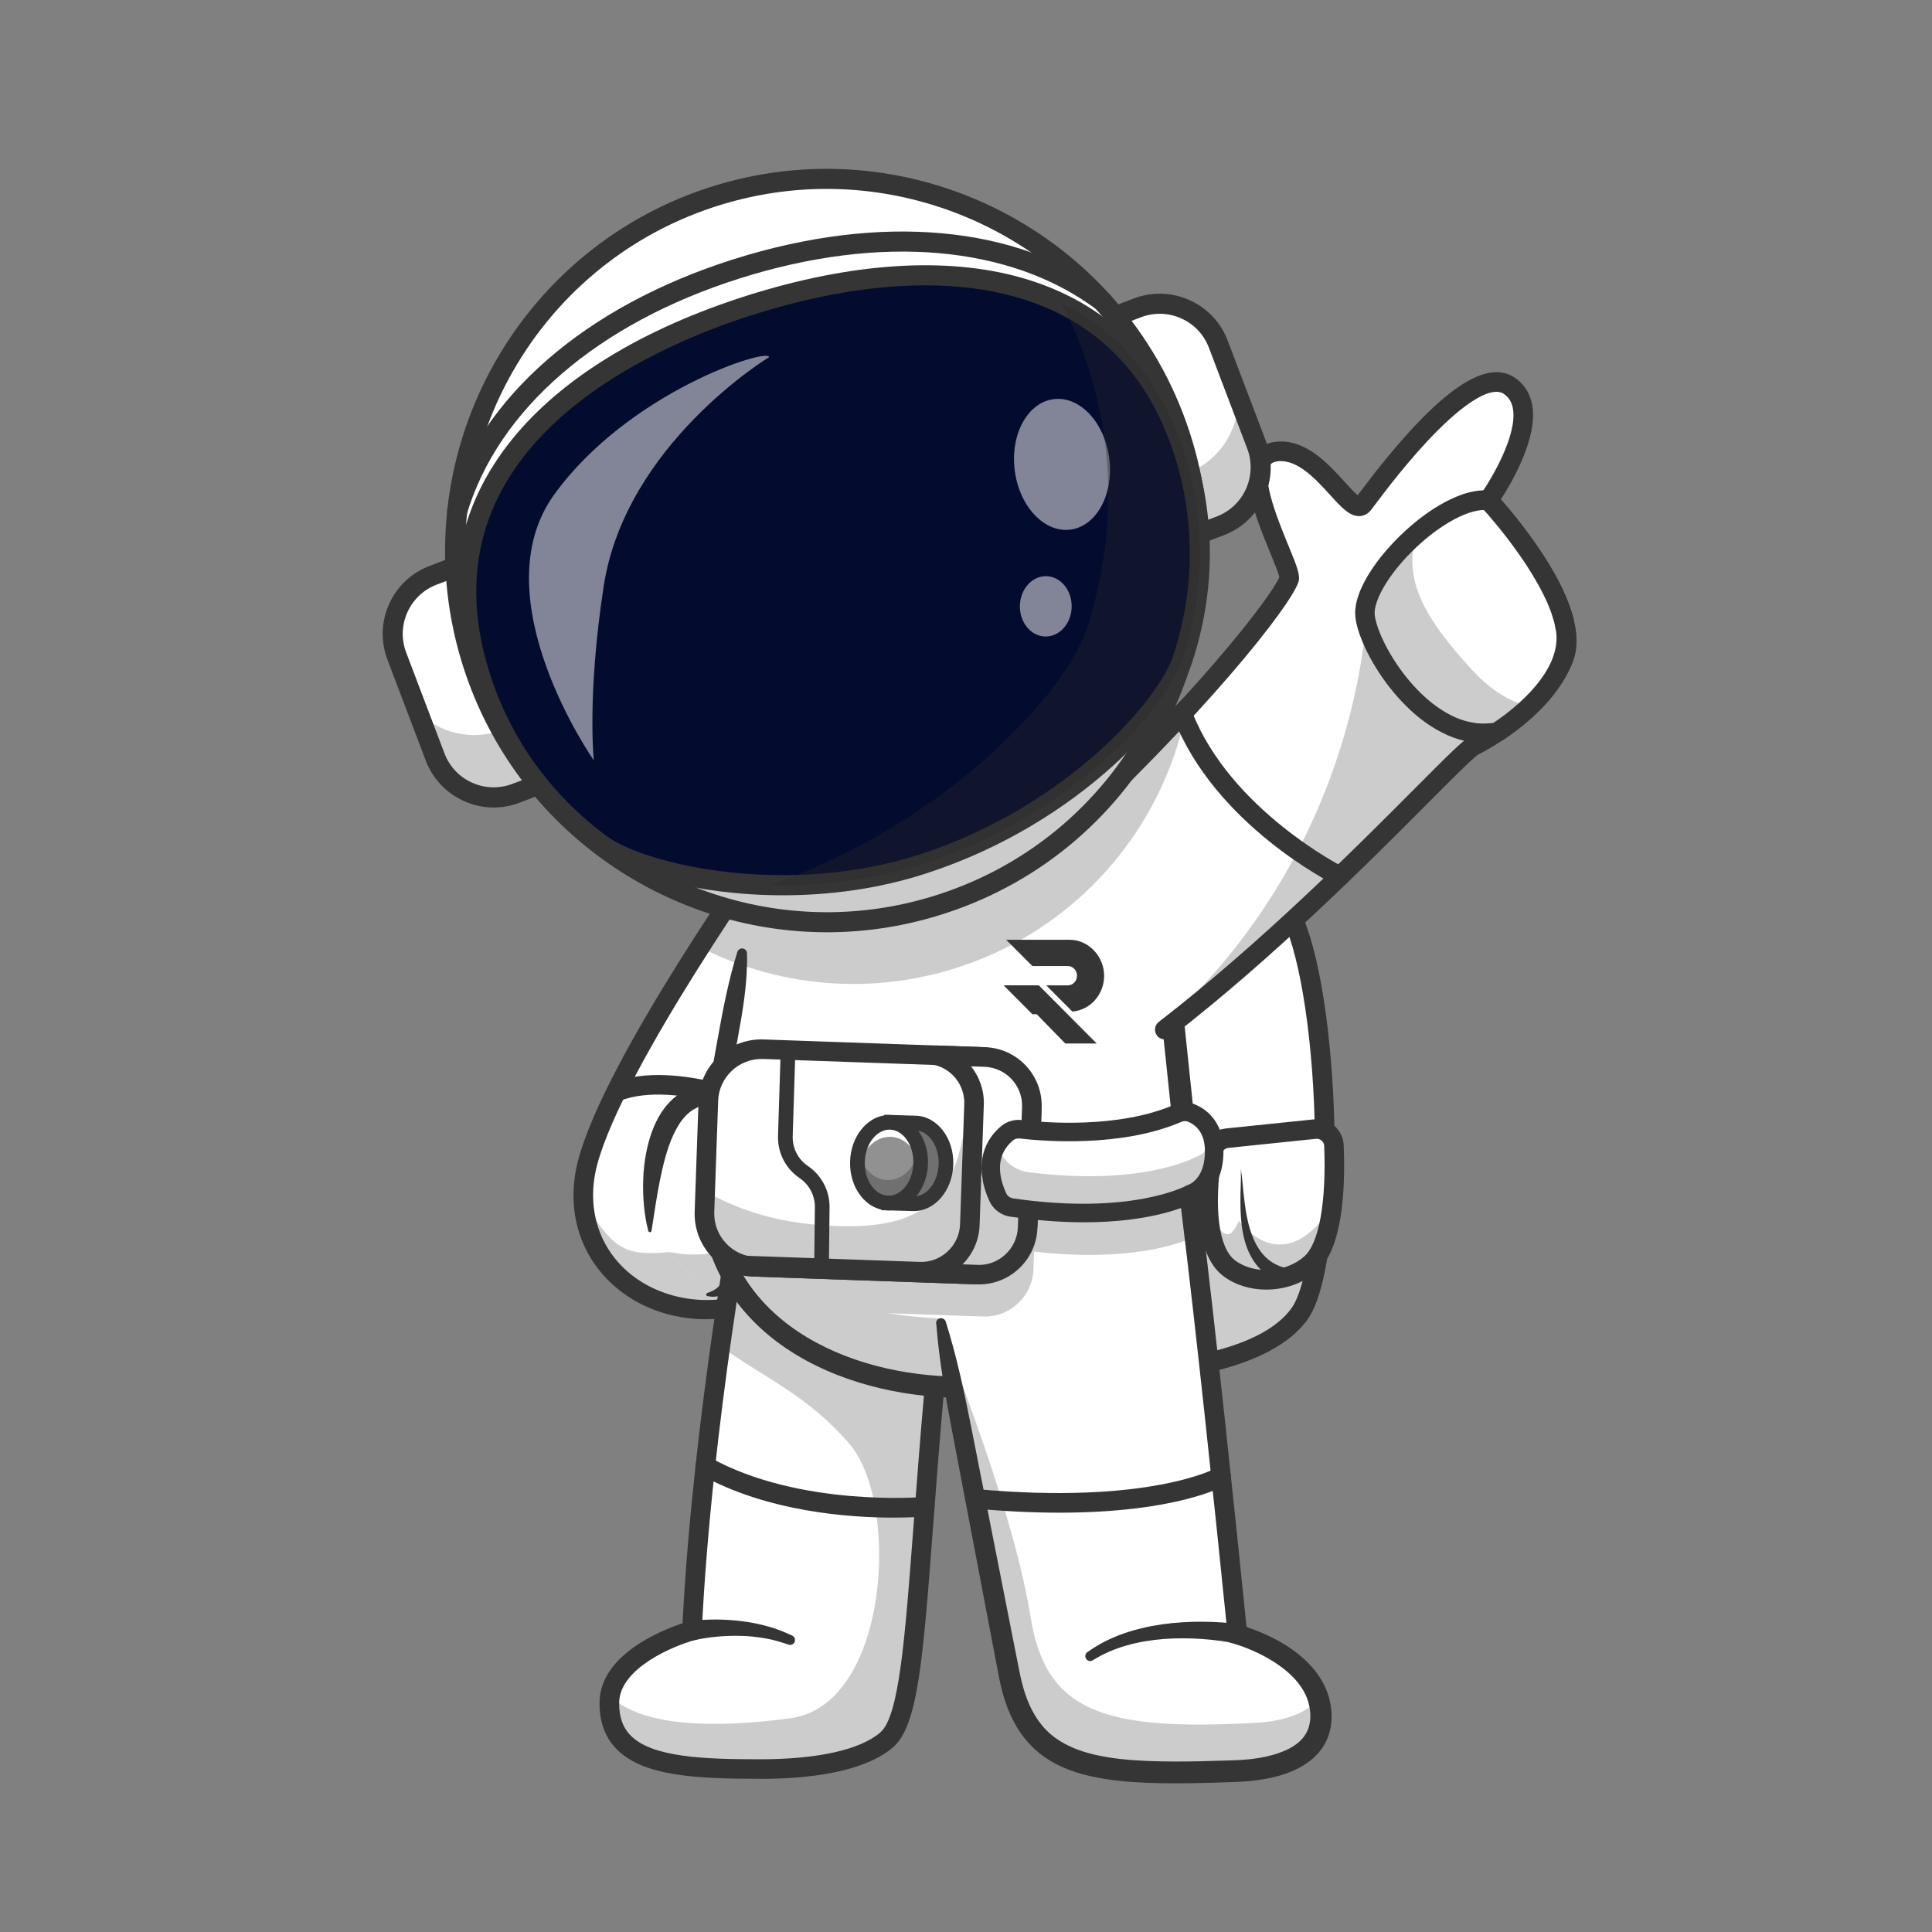 <?xml version="1.0" encoding="UTF-8"?>
<svg id="Layer_1" data-name="Layer 1" xmlns="http://www.w3.org/2000/svg" viewBox="0 0 500 500">
  <rect x="0" y="0" width="500" height="500" fill="#808080" stroke="none"/>
  <defs>
    <style>
      .cls-1 {
        fill: #fff;
      }

      .cls-2 {
        opacity: .5;
      }

      .cls-3 {
        opacity: .35;
      }

      .cls-4 {
        fill: #353535;
      }

      .cls-5 {
        fill: #030b2f;
      }

      .cls-6 {
        fill: #292929;
      }

      .cls-7 {
        fill: #919191;
      }

      .cls-8 {
        opacity: .25;
      }
    </style>
  </defs>
  <g>
    <path class="cls-1" d="M194.16,337.11c5.04-1.63,10.07-4.38,14.79-8.43,15-12.86,18.23-74.18,18.23-74.18l-.07-.09-27.48-36.82s-2.09,2.92-5.4,7.75c-3.39,4.95-8.06,11.9-13.09,19.76-11.64,18.2-25.17,41.27-29,55.56-6.95,25.89,17.73,44.26,42.02,36.43Z"/>
    <g class="cls-8">
      <path class="cls-4" d="M151,311.39c1.3,19.95,22.37,32.43,43.15,25.73,5.04-1.63,10.07-4.38,14.79-8.43,15-12.86,18.23-74.18,18.23-74.18l-.07-.09-5.76-7.71c-1.35,16.44-5.85,57.02-17.73,67.21-4.72,4.05-25.18,9.59-30.44,10.11-13.05,1.29-14.39-1.96-22.17-12.64Z"/>
    </g>
    <path class="cls-4" d="M182.77,341.41c9,0,18.84-3.1,27.82-10.79,15.64-13.41,18.97-73.42,19.11-75.97,.07-1.4-1-2.59-2.4-2.66-1.41-.08-2.59,1-2.66,2.4-.88,16.76-5.72,62.43-17.35,72.39-15.37,13.17-31.88,10.88-41.36,4.91-10.29-6.48-14.64-18.11-11.36-30.34,6.9-25.74,46.71-81.7,47.11-82.27,.81-1.14,.55-2.72-.59-3.53-1.14-.81-2.72-.55-3.53,.59-1.66,2.33-40.74,57.28-47.88,83.9-3.88,14.46,1.32,28.23,13.56,35.94,5.32,3.35,12.14,5.44,19.53,5.44Z"/>
    <path class="cls-4" d="M200.92,290.7c.96,0,1.87-.54,2.3-1.47,.59-1.27,.04-2.78-1.23-3.36-1.08-.5-26.69-12.21-43.44-5.68-1.3,.51-1.95,1.98-1.44,3.28,.51,1.3,1.98,1.95,3.28,1.44,14.73-5.74,39.23,5.45,39.47,5.56,.34,.16,.71,.23,1.06,.23Z"/>
    <g>
      <circle class="cls-1" cx="184.86" cy="299.24" r="11.07"/>
      <g class="cls-3">
        <path class="cls-4" d="M173.8,299.5c.15,6.11,5.22,10.95,11.33,10.8,6.11-.15,10.95-5.23,10.8-11.34-.04-1.69-.46-3.29-1.18-4.71-1.69,3.78-5.44,6.47-9.85,6.58-4.41,.11-8.29-2.39-10.15-6.09-.65,1.45-.99,3.07-.95,4.76Z"/>
      </g>
      <path class="cls-4" d="M175.48,309.09c-2.63-2.51-4.13-5.89-4.22-9.52-.09-3.63,1.24-7.08,3.75-9.71,2.51-2.63,5.89-4.13,9.52-4.22,7.51-.17,13.75,5.77,13.93,13.27,.09,3.63-1.24,7.08-3.75,9.71-2.51,2.63-5.89,4.13-9.52,4.22-.11,0-.23,0-.34,0-3.51,0-6.83-1.33-9.37-3.75Zm9.18-18.39c-4.71,.11-8.44,4.04-8.33,8.74,.11,4.64,3.92,8.33,8.53,8.33,.07,0,.14,0,.21,0,4.71-.11,8.44-4.04,8.33-8.74-.11-4.64-3.92-8.33-8.53-8.33-.07,0-.14,0-.21,0Z"/>
    </g>
    <path class="cls-1" d="M168.2,318.53l4.97,5.5,9.92,10.97c5.47,0,8.51-6.37,10.11-14.31,2.28-11.27,1.67-25.69,1.03-29.52-.82-4.79-8.19-11.04-16.23-6.3-11.62,6.85-9.81,33.66-9.81,33.66Z"/>
    <g class="cls-8">
      <path class="cls-4" d="M173.17,324.02l9.92,10.97c5.47,0,8.51-6.37,10.11-14.31-3.63,2.52-10.18,5.32-20.03,3.33Z"/>
    </g>
    <path class="cls-4" d="M168.62,318.5c.68-4.37,1.3-8.68,2.13-12.86,.86-4.16,1.83-8.28,3.49-11.88,.83-1.78,1.8-3.45,3-4.76,.31-.31,.6-.65,.94-.91,.17-.13,.32-.3,.49-.41l.52-.36c.34-.25,.76-.42,1.14-.64,.19-.12,.39-.19,.59-.26l.6-.23c1.6-.57,3.28-.51,4.87,0,1.61,.47,3.06,1.59,4.1,2.91,.49,.67,.88,1.39,1.09,2.05,.03,.16,.07,.31,.12,.48l.09,.71c.06,.5,.1,1.01,.14,1.53,.14,2.1,.19,4.25,.19,6.39-.02,4.29-.2,8.58-.57,12.83-.18,2.12-.43,4.22-.74,6.3-.33,2.07-.75,4.11-1.26,6.09-.52,1.97-1.17,3.87-2.11,5.52-.45,.86-1.05,1.55-1.73,2.2-.7,.64-1.57,1.05-2.6,1.4l-.06,.02c-.22,.08-.34,.32-.27,.54,.05,.15,.18,.26,.33,.28,.29,.05,.59,.09,.9,.13,.15,.02,.31,.04,.46,.04l.46-.04c.31-.03,.64-.04,.95-.11l.92-.28c1.21-.44,2.31-1.2,3.2-2.08,1.82-1.77,3.02-3.93,3.94-6.09,.92-2.17,1.52-4.41,2-6.65,.5-2.23,.84-4.48,1.1-6.72,.5-4.49,.62-8.97,.49-13.45-.07-2.24-.19-4.48-.4-6.75-.05-.57-.11-1.15-.19-1.74-.04-.29-.09-.62-.14-.92-.08-.36-.18-.75-.28-1.12-.46-1.43-1.18-2.63-2.01-3.71-.87-1.04-1.82-1.98-2.92-2.74-.54-.39-1.12-.73-1.7-1.06-.61-.28-1.2-.61-1.86-.8-.32-.11-.64-.22-.97-.31l-1-.21c-.67-.17-1.36-.15-2.04-.21-.68,0-1.37,.05-2.05,.12-.66,.14-1.35,.22-1.99,.43l-.95,.32c-.32,.11-.64,.22-.93,.37-.59,.3-1.19,.54-1.76,.91l-.85,.55c-.28,.19-.53,.41-.79,.61-.54,.4-.99,.88-1.45,1.34-1.81,1.89-3.05,4.09-4.01,6.3-.47,1.11-.86,2.24-1.2,3.37-.31,1.13-.59,2.27-.81,3.4-.43,2.27-.69,4.55-.76,6.82-.1,2.26-.02,4.52,.18,6.76,.2,2.24,.55,4.46,1.13,6.65,.06,.23,.3,.37,.53,.31,.17-.05,.29-.19,.31-.35h0Z"/>
    <g>
      <path class="cls-1" d="M268.89,222.13l8.41,94.51,3.47,39.03s43.19,1.42,55.51-15.61c4.56-6.31,6.65-24.24,6.57-43.82-.11-23.86-3.44-50.19-9.48-60.98-9.69-17.32-49.63-15.52-64.49-13.13Z"/>
      <g class="cls-8">
        <path class="cls-4" d="M277.3,316.64l3.47,39.03s43.19,1.42,55.51-15.61c4.56-6.31,6.65-24.24,6.57-43.82l-26.83-4.13s-9.32,.37-9.17,30.01c.03,8.29-12.53,11.75-22.11,5.34-3.47-2.33-5.82-6.2-7.45-10.83Z"/>
      </g>
      <path class="cls-4" d="M283.49,358.24c10.03,0,43.63-1.19,54.85-16.69,5.96-8.24,7.5-32.18,6.95-51.84-.55-19.52-3.38-44.4-9.69-55.68-10.6-18.94-52.03-16.82-67.1-14.4-1.38,.22-2.32,1.52-2.1,2.9,.22,1.38,1.52,2.32,2.9,2.1,16.54-2.65,53.42-3.24,61.87,11.87,4.83,8.63,8.38,29.57,9.05,53.35,.66,23.29-1.75,42.87-5.99,48.72-11.39,15.74-52.96,14.57-53.38,14.56-1.4-.07-2.57,1.05-2.62,2.45s1.05,2.57,2.45,2.62c.24,0,1.23,.04,2.8,.04Z"/>
      <path class="cls-1" d="M340.3,292.21l-22.65,2.34c-2.02,.21-3.65,1.75-3.96,3.76-1.12,7.36-2.83,24.49,4.45,29.93,6.04,4.51,15.63,3.7,21.12-1.22,6.14-5.5,6.29-22.26,5.96-30.55-.1-2.58-2.36-4.53-4.92-4.26Z"/>
      <g class="cls-8">
        <path class="cls-4" d="M313.7,298.31c-1.12,7.36-2.83,24.49,4.45,29.93,6.04,4.52,15.62,3.7,21.12-1.22,3.78-3.39,5.29-11.03,5.81-18.34-.92,3.67-2.44,6.67-4.39,8.67-11.13,11.43-20.04-1.43-20.04-1.43,0,0-1.39,3.22-2.57,3.44-4.92,.89-4.33-14.6-3.84-22.61-.28,.47-.47,1-.55,1.57Z"/>
      </g>
      <path class="cls-4" d="M316.63,330.27c-8.1-6.05-6.89-22.86-5.44-32.34,.48-3.15,3.03-5.57,6.2-5.9l22.65-2.34h0c1.92-.2,3.85,.41,5.3,1.67,1.45,1.26,2.33,3.09,2.41,5.01,.47,11.65-.33,26.75-6.8,32.54-3.57,3.2-8.44,4.84-13.24,4.84-4.01,0-7.97-1.14-11.09-3.48Zm23.93-35.54h0l-22.65,2.34c-.88,.09-1.58,.76-1.71,1.62-2.13,14.02-.84,24.3,3.47,27.52,4.94,3.69,13.14,3.19,17.91-1.08,3.79-3.39,5.7-14.07,5.12-28.56-.02-.54-.26-1.03-.66-1.38-.36-.31-.8-.47-1.26-.47-.07,0-.14,0-.2,.01Z"/>
      <path class="cls-4" d="M321.14,302.56c.07,2.75-.13,5.48-.12,8.25,0,2.76,.12,5.56,.66,8.36,.54,2.78,1.53,5.63,3.42,8.08,.94,1.21,2.1,2.3,3.41,3.16,1.31,.86,2.75,1.51,4.23,1.96h0c1.09,.34,2.24-.27,2.58-1.36,.34-1.09-.27-2.24-1.36-2.58-.08-.03-.18-.05-.26-.06-2.37-.41-4.57-1.41-6.28-3.14-1.72-1.72-2.93-4.06-3.75-6.57-.83-2.52-1.29-5.2-1.62-7.91-.35-2.71-.5-5.47-.9-8.19Z"/>
      <path class="cls-4" d="M320.31,232.52c-3.13,.06-6.23,.18-9.35,.34-3.11,.16-6.23,.38-9.34,.67-3.12,.28-6.23,.63-9.36,1.13-3.13,.51-6.26,1.07-9.45,2.12-1.33,.44-2.06,1.87-1.62,3.2,.44,1.33,1.87,2.06,3.2,1.62,.06-.02,.12-.04,.18-.07h.01c2.62-1.11,5.57-1.9,8.51-2.6,2.95-.71,5.97-1.29,9-1.8,3.03-.52,6.08-.97,9.14-1.37,3.06-.4,6.13-.76,9.19-1.06h.01c.6-.06,1.04-.59,.98-1.19-.05-.57-.54-1-1.11-.99Z"/>
    </g>
    <path class="cls-1" d="M162.3,219.78v-.13c-.07,0-.07,.05,0,.13Z"/>
    <path class="cls-1" d="M162.3,219.78v-.13c-.07,0-.07,.05,0,.13Z"/>
    <path class="cls-1" d="M162.3,219.65c-.07,0-.07,.05,0,.13v-.13Z"/>
    <path class="cls-1" d="M157.7,440.62c-.19,16.16,17.42,17.2,38.99,17.21,15.43,0,27.01-2.59,32.77-7.55,9.45-8.12,7.03-54.01,17.27-137.63l-53.83-4.89s-3.14,16.76-6.48,40.6c-2.97,21.2-6.1,48.01-7.33,73.65,0,0-19.36,5.27-21.24,16.91-.09,.55-.14,1.11-.14,1.69Z"/>
    <g class="cls-8">
      <path class="cls-4" d="M157.7,440.62c-.19,16.16,17.42,17.2,38.99,17.21,15.43,0,27.01-2.59,32.77-7.55,9.45-8.12,7.03-54.01,17.27-137.63l-53.83-4.89s-3.14,16.76-6.48,40.6c11.81,8.55,22.34,12.54,33.39,25.3,13.24,15.28,10.27,67.64-15.3,71.03-20.25,2.68-38.38,2.12-46.66-5.77-.09,.55-.14,1.11-.14,1.69Z"/>
    </g>
    <path class="cls-4" d="M196.77,460.37c16.26,0,28.13-2.82,34.35-8.17,6.46-5.56,7.76-22.8,10.36-57.14,1.64-21.7,3.68-48.72,7.77-82.1,.17-1.39-.82-2.65-2.21-2.82-1.39-.17-2.65,.82-2.82,2.21-4.1,33.5-6.15,60.58-7.79,82.33-2.25,29.8-3.74,49.49-8.61,53.68-5.2,4.48-16.23,6.94-31.04,6.94h-.08c-14.45,0-27.89-.48-33.47-6.13-2.06-2.08-3.04-4.87-2.99-8.52,.1-8.93,14.13-14.72,19.52-16.19l1.77-.49,.09-1.84c2.57-53.66,13.66-113.31,13.77-113.91,.26-1.38-.65-2.7-2.02-2.96-1.37-.26-2.7,.65-2.96,2.02-.11,.59-11.02,59.28-13.77,112.82-5.45,1.81-21.34,8.14-21.48,20.48-.06,5,1.44,9.09,4.46,12.14,6.96,7.04,20.91,7.63,37.07,7.63h.08Z"/>
    <g class="cls-3">
      <path class="cls-4" d="M248.01,317.89c.13-1.22,.27-2.47,.41-3.74-.15,1.26-.28,2.51-.41,3.74Z"/>
    </g>
    <g class="cls-3">
      <path class="cls-4" d="M257.74,317.25c.14-1.49,.29-3,.44-4.54-.16,1.54-.3,3.05-.44,4.54Z"/>
    </g>
    <path class="cls-1" d="M184.16,313.68c.39,3.4,1.08,6.61,2.12,9.6,2.06,5.87,5.22,10.98,9.21,15.36,30.74,33.78,110.6,24.11,113.09-18.33,.09-1.45,.08-2.96-.02-4.5-.36-5.45-.87-11.22-1.45-17.21-3.51-36.11-9.79-80.1-4.69-110.11-10.79,10.79-83.31,15.52-83.74,8.71-.45-6.72,57.58-35.32,32.32-31.31-18.59,3.93-45.81,7.44-51.12,22.61-.32,3.34-1.89,7.65-3.01,10.7l-4.8,47.31c-3.12,22.78-10.14,47.96-7.92,67.17Z"/>
    <path class="cls-4" d="M190.83,246.33c-2.26,7.31-3.7,14.71-5.04,22.21-1.37,7.48-2.74,15.02-3.67,22.67-.46,3.83-.81,7.69-.93,11.59-.12,3.9-.05,7.84,.46,11.79,.23,1.98,.61,3.95,1.08,5.91l.39,1.47c.14,.49,.3,.97,.46,1.46,.3,.98,.66,1.91,1.04,2.84,1.5,3.74,3.51,7.28,5.92,10.5,4.82,6.47,11.2,11.59,18.16,15.36,6.97,3.78,14.52,6.3,22.2,7.83,7.69,1.52,15.55,2.05,23.37,1.67,7.81-.39,15.61-1.71,23.11-4.15,7.48-2.45,14.75-6.04,20.9-11.34,3.06-2.65,5.81-5.74,7.98-9.25,2.18-3.5,3.75-7.42,4.57-11.48,.4-2.03,.64-4.09,.69-6.15,.02-1.03,.02-2.06-.04-3.08-.05-1.03-.13-1.93-.2-2.9-.28-3.82-.6-7.63-.96-11.42-.71-7.6-1.52-15.17-2.32-22.73-1.6-15.12-3.19-30.21-4.06-45.3-.41-7.54-.66-15.08-.53-22.59,.12-7.51,.63-14.99,1.83-22.29l1.44-8.71-6.24,6.24c-.46,.46-1.16,.95-1.94,1.39-.78,.44-1.63,.85-2.52,1.23-1.78,.75-3.69,1.38-5.63,1.95-3.89,1.12-7.92,1.99-11.98,2.73-8.13,1.46-16.39,2.43-24.67,3.07-4.14,.31-8.28,.54-12.42,.64-4.13,.1-8.27,.09-12.31-.17-2.01-.14-4.03-.34-5.84-.72-.45-.1-.88-.2-1.25-.32-.38-.12-.71-.26-.84-.34-.06-.03-.04-.05,.09,.1,.06,.07,.16,.21,.24,.41,.05,.11,.08,.22,.1,.34,.03,.12,.03,.26,.03,.33,0,.34-.07,.42-.06,.4,0-.02,.06-.12,.14-.23,.34-.5,1.01-1.19,1.7-1.82,.7-.64,1.46-1.27,2.25-1.89,1.58-1.24,3.25-2.44,4.94-3.63,6.8-4.74,13.93-9.13,20.91-14.03,1.75-1.25,3.48-2.51,5.2-3.99,.43-.38,.86-.77,1.3-1.21,.44-.45,.88-.91,1.34-1.6,.23-.36,.48-.76,.69-1.42,.05-.16,.1-.37,.13-.57,.03-.24,.05-.45,.03-.75-.02-.53-.22-1.22-.57-1.72-.18-.27-.36-.46-.55-.65-.18-.16-.38-.31-.55-.42-.34-.21-.66-.34-.92-.43-.53-.18-.96-.24-1.33-.29-1.49-.14-2.6-.01-3.75,.11-.58,.07-1.08,.14-1.72,.24-.58,.1-1.12,.23-1.62,.33l-6.14,1.25c-8.23,1.67-16.58,3.33-24.75,6.22-4.07,1.46-8.13,3.23-11.88,5.81-1.87,1.29-3.65,2.8-5.19,4.61-1.54,1.8-2.82,3.92-3.62,6.22l-.1,.3-.03,.31c-.15,1.54-.58,3.25-1.09,4.94-.51,1.7-1.12,3.4-1.76,5.14-.48,1.31,.2,2.77,1.51,3.25,1.31,.48,2.77-.19,3.24-1.51,.64-1.75,1.3-3.54,1.87-5.4,.56-1.87,1.08-3.77,1.31-5.93l-.13,.6c1.16-3.32,3.74-6.1,6.92-8.26,3.18-2.17,6.88-3.8,10.69-5.14,7.67-2.67,15.84-4.28,24.04-5.9l6.19-1.23c.53-.1,1.01-.21,1.46-.29,.4-.06,.94-.13,1.4-.19,.93-.11,1.92-.16,2.52-.09,.14,.01,.24,.04,.2,.03-.01,0-.08-.03-.2-.1-.13-.08-.33-.23-.54-.53-.2-.28-.32-.71-.33-.98,0-.16,0-.24,.02-.35,0-.07,.03-.15,.04-.19,.05-.17,.05-.11-.01-.03-.12,.18-.39,.5-.69,.79-.3,.3-.65,.62-1.01,.93-1.45,1.25-3.12,2.46-4.79,3.64-6.77,4.72-13.95,9.1-20.93,13.92-1.75,1.21-3.49,2.45-5.22,3.8-.86,.67-1.72,1.37-2.57,2.14-.85,.79-1.7,1.57-2.56,2.79-.22,.32-.44,.67-.64,1.13-.2,.46-.42,1.05-.43,1.92,0,.2,.02,.46,.07,.72,.04,.25,.13,.48,.21,.72,.18,.43,.42,.8,.65,1.07,.47,.55,.91,.85,1.3,1.1,.77,.46,1.43,.69,2.05,.9,.62,.2,1.21,.34,1.79,.47,2.3,.48,4.47,.68,6.64,.84,4.33,.29,8.58,.29,12.84,.19,4.25-.1,8.48-.33,12.71-.65,8.45-.65,16.87-1.63,25.25-3.14,4.19-.77,8.37-1.66,12.55-2.86,2.09-.61,4.17-1.29,6.25-2.17,1.04-.44,2.08-.93,3.13-1.53,1.04-.6,2.1-1.29,3.13-2.3l-4.8-2.48c-1.28,7.71-1.79,15.44-1.93,23.14-.14,7.7,.11,15.37,.53,23.01,.87,15.28,2.46,30.46,4.06,45.58,.8,7.56,1.6,15.12,2.3,22.66,.35,3.77,.67,7.54,.94,11.31,.06,.92,.15,1.92,.19,2.79,.05,.88,.05,1.75,.04,2.62-.04,1.75-.24,3.48-.58,5.17-.68,3.4-1.96,6.65-3.79,9.61-1.82,2.97-4.17,5.63-6.85,7.97-5.38,4.68-11.99,8.01-18.93,10.3-6.96,2.28-14.29,3.55-21.65,3.95-7.37,.39-14.8-.1-22.03-1.5-7.22-1.41-14.27-3.75-20.69-7.21-6.41-3.45-12.17-8.07-16.47-13.81-2.15-2.86-3.94-5.99-5.28-9.3-.33-.83-.67-1.67-.92-2.51-.13-.42-.28-.84-.4-1.26l-.34-1.29c-.43-1.73-.77-3.49-.99-5.3-.47-3.59-.56-7.28-.46-10.98,.1-3.7,.43-7.42,.86-11.14,.88-7.45,2.2-14.9,3.54-22.37,1.38-7.46,2.73-15.02,2.55-22.78-.02-.71-.6-1.27-1.31-1.25-.57,.01-1.04,.39-1.2,.9h0Z"/>
    <path class="cls-4" d="M231.23,392.76c4.81,0,7.92-.26,8.32-.3,1.39-.12,2.42-1.36,2.3-2.75-.12-1.39-1.36-2.42-2.75-2.3-.32,.03-32.19,2.69-55.33-10.2-1.22-.68-2.77-.24-3.45,.98-.68,1.22-.24,2.77,.98,3.45,17.28,9.63,38.45,11.12,49.93,11.12Z"/>
    <path class="cls-4" d="M179.59,424.5c.88-.21,1.94-.41,2.94-.56,1.02-.16,2.04-.28,3.08-.38,2.06-.19,4.14-.25,6.22-.19,2.08,.04,4.14,.27,6.18,.63,2.05,.33,4.03,.94,5.99,1.61l.07,.02c.66,.23,1.38-.12,1.61-.78,.21-.62-.08-1.29-.66-1.56-2.03-.94-4.12-1.8-6.29-2.38-2.16-.6-4.37-1.06-6.59-1.33-2.22-.28-4.46-.44-6.71-.45-1.12,0-2.25,.02-3.37,.08-.56,.03-1.13,.07-1.7,.12-.58,.05-1.11,.11-1.76,.2-1.39,.2-2.35,1.49-2.14,2.88,.2,1.39,1.49,2.35,2.88,2.14,.08-.01,.15-.03,.23-.04h.04Z"/>
    <path class="cls-1" d="M243.54,342.26s12.02,62.06,17.66,91.09c4.81,24.77,21.66,26.38,58.67,25,13.02-.49,22.94-4.97,21.94-15.62-1.35-14.31-21.54-19.73-21.54-19.73,0,0-7.26-72.19-12.21-111.6l-64.52,30.86Z"/>
    <g class="cls-8">
      <path class="cls-4" d="M266.69,418.34c-4.11-25.93-19.38-64.52-22.53-72.87,2.53,13.06,12.18,62.81,17.04,87.89,4.81,24.76,21.67,26.38,58.68,25,13.02-.49,22.94-4.97,21.94-15.62-.1-1.1-.32-2.15-.63-3.14-2.96,3.98-9.54,5.88-15.82,6.24-40,2.26-54.78-2.91-58.67-27.49Z"/>
    </g>
    <path class="cls-4" d="M242.3,342.5c.73,9.44,2.35,18.71,4.12,27.95l5.28,27.72,5.28,27.72,1.32,6.93c.21,1.13,.46,2.38,.74,3.58,.29,1.21,.62,2.41,1.01,3.61,.77,2.39,1.79,4.77,3.14,7.01,1.35,2.24,3.05,4.32,5.06,6.07,2,1.75,4.28,3.14,6.64,4.2,2.36,1.06,4.79,1.81,7.22,2.36,4.87,1.11,9.72,1.52,14.51,1.73,4.8,.2,9.55,.17,14.29,.06,2.37-.05,4.73-.13,7.09-.21l1.77-.06c.6-.03,1.22-.05,1.84-.09,1.23-.07,2.47-.2,3.7-.36,2.47-.33,4.96-.85,7.42-1.69,2.45-.87,4.9-2.08,7.05-3.95,1.07-.94,2.04-2.05,2.81-3.31,.77-1.26,1.33-2.66,1.65-4.08,.32-1.42,.42-2.86,.36-4.24-.06-1.38-.28-2.75-.65-4.08-.74-2.67-2.1-5.11-3.77-7.17-1.67-2.07-3.63-3.79-5.7-5.27-2.07-1.48-4.27-2.69-6.52-3.74-1.13-.52-2.27-1-3.43-1.44-.58-.22-1.16-.43-1.76-.62-.61-.2-1.16-.38-1.85-.56h0s1.86,2.19,1.86,2.19c-1.89-18.62-3.83-37.24-5.84-55.85-2.02-18.61-4.07-37.21-6.38-55.81-.17-1.39-1.44-2.37-2.83-2.2-1.39,.17-2.37,1.44-2.2,2.83h0c2.3,18.54,4.36,37.14,6.37,55.73,2.01,18.6,3.95,37.2,5.83,55.81l.17,1.72,1.69,.48h0c.44,.13,1.01,.31,1.51,.49,.52,.18,1.04,.38,1.56,.58,1.03,.41,2.05,.86,3.05,1.34,2,.97,3.9,2.09,5.65,3.36,3.5,2.52,6.33,5.8,7.32,9.57,.49,1.86,.59,3.92,.17,5.64-.41,1.74-1.35,3.23-2.77,4.45-1.41,1.22-3.25,2.14-5.23,2.82-1.99,.68-4.13,1.14-6.32,1.43-1.1,.14-2.2,.26-3.32,.32-.56,.04-1.11,.06-1.69,.08l-1.76,.06c-2.34,.08-4.68,.15-7.01,.2-4.67,.1-9.32,.12-13.93-.08-4.6-.2-9.16-.61-13.47-1.61-4.31-.98-8.32-2.64-11.43-5.3-3.12-2.66-5.26-6.38-6.63-10.53-.34-1.04-.65-2.1-.91-3.17-.27-1.09-.48-2.15-.71-3.33l-1.37-6.92-5.46-27.69-5.46-27.69c-1.82-9.23-3.78-18.43-6.63-27.46-.21-.67-.93-1.04-1.6-.83-.58,.18-.93,.74-.89,1.32Z"/>
    <path class="cls-4" d="M274.18,391.48c30.35,0,42.53-6.83,43.13-7.18,1.21-.7,1.62-2.25,.92-3.46-.7-1.21-2.24-1.62-3.45-.92-.2,.11-17.48,9.55-62.16,5.45-1.39-.13-2.63,.9-2.75,2.29-.13,1.39,.9,2.63,2.29,2.75,8.22,.75,15.54,1.07,22.03,1.07Z"/>
    <path class="cls-4" d="M321.54,420.47c-1.83-.29-3.5-.45-5.24-.58-1.73-.12-3.45-.19-5.18-.19-3.45-.02-6.9,.19-10.33,.67-3.42,.49-6.82,1.26-10.11,2.42-1.64,.58-3.24,1.28-4.8,2.05-1.55,.8-3.04,1.72-4.47,2.73-.57,.4-.71,1.19-.3,1.77,.39,.55,1.13,.69,1.69,.35l.03-.02c1.37-.84,2.79-1.6,4.26-2.24,1.48-.62,3-1.18,4.55-1.61,3.11-.88,6.32-1.4,9.56-1.65,3.24-.24,6.5-.24,9.75-.01,1.62,.11,3.25,.28,4.85,.49,1.59,.22,3.25,.49,4.72,.82h.05c1.37,.32,2.72-.54,3.03-1.91,.31-1.37-.55-2.72-1.92-3.03-.05-.01-.11-.02-.16-.03Z"/>
    <g class="cls-8">
      <path class="cls-4" d="M184.16,313.68c.2,1.75,.48,3.44,.85,5.08,.08,.39,.17,.78,.27,1.16,.29,1.15,.62,2.26,1,3.36,.34,.98,.72,1.94,1.13,2.88,.1,.23,.19,.45,.3,.67,.11,.24,.22,.47,.33,.71,.14,.3,.29,.61,.44,.91,.88,1.74,1.86,3.42,2.93,5.01,.2,.29,.4,.58,.6,.86,.19,.27,.38,.53,.57,.79,.26,.35,.53,.69,.8,1.04,.22,.27,.44,.55,.67,.82,.1,.12,.21,.24,.31,.36,.23,.28,.47,.56,.71,.82,.14,.16,.3,.33,.44,.49,12.03,13.22,31.59,19.79,51.09,20.33l-3.68-17.77c-4.43-.22-8.83-.67-13.15-1.34l24.64,.86c6.92,.25,12.79-5.22,13.04-12.15l.16-4.66c24.26,2.81,37.35-1.96,41-3.6,.09-1.45,.08-2.96-.02-4.5-.36-5.45-.87-11.22-1.45-17.21-13.37,6.12-30.76,5.5-38.81,4.78l.21-5.94c.21-6.07-3.95-11.31-9.65-12.69-.8-.2-1.65-.31-2.5-.34l-58.48-2.05c-6.93-.25-12.8,5.22-13.04,12.15l-.68,19.18Z"/>
    </g>
    <path class="cls-1" d="M194.42,327.81l58.49,2.05c6.92,.25,12.79-5.22,13.04-12.15l1.09-31.13c.21-6.07-3.95-11.32-9.65-12.69-.81-.2-1.64-.31-2.51-.34l-58.48-2.05c-6.93-.25-12.8,5.22-13.04,12.15l-.87,24.65-.23,6.47c-.24,6.93,5.23,12.79,12.15,13.04Z"/>
    <g class="cls-8">
      <path class="cls-4" d="M194.42,327.81l58.49,2.05c6.92,.25,12.79-5.22,13.04-12.15l1.09-31.13c.21-6.07-3.95-11.32-9.65-12.69-3.4,2.09-5.56,3.43-5.56,3.43-3.72,24.88-3.28,43.45-41.95,39.51-13.33-1.36-22.15-5.6-27.39-8.53l-.23,6.47c-.24,6.93,5.23,12.79,12.15,13.04Z"/>
    </g>
    <path class="cls-4" d="M251.67,332.36l-56.19-1.97c-8.97-.32-16.02-7.87-15.7-16.85l1.01-28.83c.15-4.33,1.99-8.35,5.18-11.33,3.19-2.97,7.33-4.53,11.66-4.37l56.19,1.97c8.97,.32,16.02,7.87,15.7,16.85l-1.01,28.83c-.15,4.33-1.99,8.35-5.18,11.33-3.05,2.84-6.96,4.38-11.08,4.38-.19,0-.39,0-.58-.01Zm-62.24-55.28c-2.2,2.05-3.47,4.82-3.57,7.8l-1.01,28.83c-.1,2.98,.97,5.83,3.02,8.03,2.05,2.2,4.82,3.47,7.8,3.57l56.19,1.97c2.97,.1,5.83-.97,8.03-3.02,2.2-2.05,3.47-4.82,3.57-7.8l1.01-28.83c.22-6.18-4.64-11.39-10.82-11.6l-56.19-1.97c-.13,0-.27,0-.4,0-2.83,0-5.53,1.07-7.63,3.02Z"/>
    <path class="cls-1" d="M192.08,327.5c.75,.18,1.53,.29,2.34,.31l58.49,2.05c5.07,.18,9.58-2.71,11.72-7,.78-1.56,1.25-3.3,1.31-5.15l.49-13.83,.16-4.56,.45-12.74c.24-6.93-5.23-12.79-12.15-13.04l-12.64-.44c5.79,1.3,10.04,6.59,9.83,12.72l-.59,16.81-.51,14.32c-.25,6.92-6.11,12.4-13.04,12.15l-45.87-1.62Z"/>
    <g class="cls-8">
      <path class="cls-4" d="M192.08,327.5c.75,.18,1.53,.29,2.34,.31l58.49,2.05c6.92,.25,12.79-5.22,13.03-12.15l.65-18.39c-1.59,3.2-4.37,7.09-8.61,7.36-2.33,.15-4.55-1.6-6.49-4.04l-.51,14.32c-.25,6.92-6.11,12.4-13.04,12.15l-45.87-1.62Z"/>
    </g>
    <path class="cls-4" d="M252.82,332.4l-58.48-2.06c-.96-.03-1.92-.16-2.85-.38l.68-5,45.88,1.62c2.67,.1,5.23-.87,7.2-2.71,1.97-1.84,3.11-4.33,3.21-7l1.09-31.13c.17-4.83-3.13-9.1-7.85-10.17l.65-5,12.64,.44c8.34,.3,14.89,7.32,14.59,15.66l-1.09,31.13c-.14,4.03-1.85,7.77-4.81,10.53-2.83,2.64-6.47,4.07-10.29,4.07-.18,0-.36,0-.55,0Zm1.79-46.47l-1.09,31.13c-.13,3.84-1.69,7.42-4.41,10.15l3.9,.14c2.67,.11,5.23-.87,7.2-2.71,1.97-1.84,3.11-4.33,3.21-7l1.09-31.13c.2-5.55-4.16-10.22-9.71-10.42l-3.49-.12c2.19,2.75,3.43,6.25,3.3,9.97Z"/>
    <path class="cls-7" d="M228.46,300.85c-.03,1.15,1.31,10.49,1.31,10.49,0,0,2.94,.09,6.56,.19,4.52,.13,8.32-4.44,8.48-10.2,.17-5.77-3.35-10.55-7.87-10.69-3.05-.09-6.56-.19-6.56-.19,0,0-1.87,8.52-1.93,10.4Z"/>
    <g class="cls-3">
      <path class="cls-4" d="M228.46,300.85c-.03,1.15,1.31,10.49,1.31,10.49,0,0,2.94,.09,6.56,.19,4.52,.13,8.32-4.44,8.48-10.2,.17-5.77-3.35-10.55-7.87-10.69-3.05-.09-6.56-.19-6.56-.19,0,0-1.87,8.52-1.93,10.4Z"/>
    </g>
    <path class="cls-4" d="M236.28,313.43l-8.16-.24-.23-1.58c-.32-2.23-1.37-9.6-1.33-10.82h0c.06-1.95,1.65-9.3,1.97-10.75l.34-1.54,8.13,.24c5.56,.16,9.91,5.83,9.71,12.64-.2,6.71-4.75,12.05-10.19,12.05-.08,0-.16,0-.24,0Zm-5.92-12.54c0,.66,.51,4.63,1.07,8.59l4.96,.15c3.44,.1,6.39-3.65,6.53-8.36,.14-4.71-2.57-8.63-6.03-8.73l-4.98-.15c-.68,3.22-1.52,7.43-1.55,8.5Z"/>
    <ellipse class="cls-7" cx="230.08" cy="300.89" rx="10.45" ry="8.18" transform="translate(-77.44 522.04) rotate(-88.32)"/>
    <g class="cls-3">
      <path class="cls-4" d="M238.26,301.14c-.17,5.77-3.97,10.34-8.48,10.2-4.52-.13-8.05-4.92-7.87-10.69,.02-.78,.11-1.54,.27-2.27,1.05,4,3.95,6.91,7.46,7.01,3.9,.11,7.27-3.28,8.22-7.93,.3,1.15,.44,2.39,.41,3.68Z"/>
    </g>
    <path class="cls-1" d="M238.26,301.14c-.01,.39-.04,.78-.09,1.16-.76-4.55-3.88-7.98-7.69-8.09-4.21-.12-7.8,3.84-8.39,9.05-.14-.84-.21-1.71-.18-2.6,.17-5.77,3.97-10.34,8.48-10.21,4.52,.14,8.04,4.92,7.87,10.69Z"/>
    <path class="cls-4" d="M229.72,313.24c-2.78-.08-5.33-1.5-7.17-4-1.74-2.36-2.64-5.43-2.55-8.64h0c.09-3.21,1.18-6.22,3.05-8.47,1.98-2.39,4.6-3.64,7.39-3.57,2.78,.08,5.33,1.5,7.17,4,1.74,2.36,2.64,5.43,2.55,8.64-.2,6.71-4.75,12.05-10.19,12.05-.08,0-.16,0-.24,0Zm-3.74-18.69c-1.33,1.6-2.1,3.79-2.17,6.16h0c-.07,2.37,.57,4.6,1.81,6.27,1.13,1.54,2.63,2.41,4.22,2.46,3.46,.09,6.39-3.65,6.53-8.36,.07-2.37-.57-4.6-1.81-6.27-1.13-1.54-2.63-2.41-4.22-2.46-.05,0-.09,0-.13,0-1.54,0-3.03,.78-4.22,2.21Z"/>
    <path class="cls-4" d="M212.61,330.13c1.04,0,1.89-.84,1.9-1.88l.18-15.76c.05-4.3-2.05-8.31-5.6-10.73-2.56-1.74-4.03-4.63-3.94-7.72l.7-22.2c.03-1.05-.79-1.93-1.84-1.96-1.05-.01-1.93,.79-1.96,1.84l-.7,22.2c-.14,4.4,1.95,8.51,5.6,10.98,2.5,1.7,3.97,4.52,3.94,7.54l-.18,15.76c-.01,1.05,.83,1.91,1.88,1.92h.02Z"/>
    <path class="cls-1" d="M306.31,287.44s7.66,1.01,7.9,9.97c.26,9.64-6.03,11.52-6.03,11.52,0,0-15.03,8.64-48.73,3.21,0,0-8.52-13.01,2.94-20.12,0,0,25.91,4.06,43.92-4.58Z"/>
    <g class="cls-8">
      <path class="cls-4" d="M259.45,312.14c33.7,5.43,48.73-3.21,48.73-3.21,0,0,6.3-1.89,6.04-11.52-.02-.75-.1-1.45-.21-2.09-1.79,3.27-4.49,4.08-4.49,4.08,0,0-13.4,7.7-43.27,3.99-3.93-.49-7.21-3.33-8.09-7.19,0-.04-.02-.07-.03-.11-4.52,7.11,1.33,16.05,1.33,16.05Z"/>
    </g>
    <path class="cls-4" d="M261.5,314.88c-2.43-.35-4.48-1.89-5.48-4.12-3.51-7.74-2.38-14.78,3.09-19.33,1.47-1.22,3.42-1.79,5.36-1.56,5.57,.66,24.88,2.31,39.39-3.95t0,0c1.82-.78,3.88-.78,5.65,.01,2.57,1.15,6.91,4.17,7.11,11.41,.28,10.22-5.96,13.22-7.44,13.78-1.51,.8-10.61,5.21-28.64,5.21-5.5,0-11.83-.41-19.03-1.46Zm44.26-24.55h0c-15.61,6.74-35.98,5-41.86,4.31-.64-.07-1.27,.1-1.73,.49-4.79,3.98-3.61,9.62-1.78,13.66,.33,.73,1,1.23,1.8,1.35,30.62,4.45,44.67-3.21,44.8-3.28,.16-.09,.33-.17,.51-.22,.05-.01,4.53-1.45,4.32-9.16-.1-3.52-1.53-5.93-4.28-7.16-.27-.12-.56-.18-.86-.18s-.63,.06-.92,.19Z"/>
    <path class="cls-1" d="M272.74,217.76l7.9,13.4,20.19,34.24,.62,1.06c.87-.67,1.74-1.35,2.61-2.04,38.57-30.32,73.11-69.26,77.42-71.45,12.69-6.45,23.06-18.15,23.9-25.32,1.58-13.52-16.76-34.42-19.75-37.74-.27-.3-.41-.45-.41-.45,0,0,15.9-22.3,5.47-29.59-10.7-7.47-36.14,28.44-37.89,30.59-3.25,4.01-11.18-14.79-22.28-13.62-13.23,1.39,4.1,29.9,3.11,32.99-1.15,3.6-10.4,16.15-26.5,33.63-1.5,1.63-3.07,3.3-4.69,5.02-8.38,8.85-18.32,18.77-29.69,29.28Z"/>
    <g class="cls-8">
      <path class="cls-4" d="M300.82,265.41l.62,1.06c.87-.67,1.74-1.35,2.61-2.04,38.57-30.32,73.11-69.26,77.42-71.45,12.69-6.45,23.06-18.15,23.9-25.32,1.58-13.52-16.76-34.42-19.75-37.74-9.5,7.65-31.79,25.37-31.79,25.37,0,0,.21,62.08-53,110.12Z"/>
    </g>
    <path class="cls-4" d="M301.44,269.01c.54,0,1.09-.17,1.55-.53,26.75-20.66,51.78-45.8,66.73-60.82,6.01-6.03,11.68-11.73,12.91-12.42,12.93-6.57,24.27-18.81,25.26-27.28,1.59-13.63-14.58-33.14-19.48-38.7,2.8-4.32,9.59-15.87,8.14-24.32-.52-3.04-2.01-5.44-4.42-7.12-7.95-5.56-21.19,4.24-40.47,29.96-.1,.14-.2,.27-.29,.38-.9-.72-2.3-2.26-3.38-3.46-4.28-4.71-10.16-11.17-17.75-10.37-3.42,.36-5.15,2.14-6.01,3.57-3.21,5.38,.14,14.58,4.5,25.17,.97,2.35,2.16,5.24,2.36,6.29-2.12,5.17-22.68,31.97-60.07,66.55-1.03,.95-1.09,2.55-.14,3.58,.95,1.03,2.55,1.09,3.58,.14,37.34-34.52,59.6-62.85,61.57-69.01,.54-1.68-.25-3.75-2.61-9.47-2.45-5.94-7-17.01-4.84-20.64,.27-.44,.75-.97,2.19-1.13,5.05-.53,9.72,4.61,13.47,8.73,2.92,3.21,5.04,5.54,7.58,5.46,1.13-.03,2.18-.56,2.93-1.5,.15-.19,.48-.62,.96-1.26,2.51-3.34,9.17-12.23,16.44-19.48,7.98-7.96,14.2-11.37,17.07-9.37,1.28,.89,2.04,2.14,2.33,3.83,1.19,6.87-5.67,18.37-8.41,22.22-.7,.98-.61,2.32,.21,3.2,5.87,6.29,20.8,25.06,19.51,36.16-.7,5.98-10.12,17.05-22.53,23.35-1.74,.88-5.38,4.51-14.19,13.36-14.87,14.93-39.75,39.93-66.24,60.38-1.11,.86-1.31,2.45-.46,3.55,.5,.65,1.25,.98,2.01,.98Z"/>
    <path class="cls-1" d="M387.41,189.48s4.18-2.55,8.51-6.68c5.06-4.84,10.32-11.85,9.34-19.53-1.82-14.24-20.06-33.79-20.06-33.79-5.32-.51-12.43,3.35-18.59,8.69-7.16,6.2-13.04,14.4-13.37,20.06-.45,7.84,15.25,34.79,34.17,31.26Z"/>
    <g class="cls-8">
      <path class="cls-4" d="M387.41,189.48s4.18-2.55,8.51-6.68c-4-.82-9.37-3.28-15.2-9.69-12.05-13.23-17.78-23.12-14.11-34.95-7.16,6.2-13.04,14.4-13.37,20.06-.45,7.84,15.25,34.79,34.17,31.26Z"/>
    </g>
    <path class="cls-4" d="M386.14,187.29l.05-.03,.11-.07,.22-.14,.45-.3,.89-.61c.59-.42,1.18-.85,1.76-1.29,1.16-.89,2.28-1.81,3.36-2.78,2.16-1.94,4.16-4.04,5.81-6.32,1.66-2.27,2.98-4.73,3.61-7.27,.32-1.27,.47-2.54,.43-3.8l-.08-.94c-.03-.32-.12-.66-.18-.99l-.19-1c-.06-.33-.12-.67-.24-1l-.61-2.01c-.23-.67-.52-1.33-.78-1.99-.14-.33-.25-.67-.41-.99l-.47-.98c-.32-.65-.6-1.32-.96-1.96-1.36-2.59-2.9-5.11-4.55-7.58-1.67-2.46-3.43-4.87-5.27-7.22-1.85-2.33-3.79-4.66-5.76-6.81l1.61,.79c-1.48-.11-3.18,.18-4.85,.75-1.68,.58-3.35,1.4-4.97,2.35-3.24,1.9-6.27,4.31-9.04,6.97-2.76,2.66-5.29,5.6-7.3,8.76-1,1.58-1.86,3.22-2.43,4.84-.27,.81-.5,1.62-.56,2.36-.02,.19-.05,.38-.04,.52,0,.16-.01,.3,.02,.5,.03,.19,.03,.37,.07,.57l.12,.61c.37,1.66,1.04,3.43,1.82,5.13,.79,1.71,1.71,3.38,2.72,5.01,2.02,3.24,4.41,6.27,7.1,8.92,2.69,2.65,5.75,4.89,9.04,6.36,1.65,.72,3.37,1.22,5.1,1.45l.65,.09,.65,.03c.43,.02,.87,.06,1.3,.02l.65-.03c.21,0,.45-.01,.58-.04,.3-.04,.6-.06,.92-.06-.13,.04-.31,.14-.37,.18Zm.12,4.91c-.37,.06-.63,.06-.92,.07l-.85,.04c-.57,.04-1.14,0-1.71-.03l-.85-.05-.84-.12c-2.24-.3-4.42-.94-6.44-1.83-4.04-1.8-7.54-4.41-10.56-7.39-3.03-2.98-5.64-6.3-7.86-9.86-1.11-1.79-2.13-3.63-3.02-5.57-.88-1.94-1.68-3.94-2.18-6.19l-.16-.87c-.05-.29-.08-.62-.11-.93-.06-.61-.06-1.4,.02-1.98,.12-1.27,.44-2.4,.81-3.49,.76-2.16,1.8-4.08,2.94-5.9,2.31-3.61,5.06-6.79,8.07-9.7,3.02-2.9,6.3-5.52,9.99-7.69,1.84-1.08,3.79-2.04,5.9-2.77,2.12-.71,4.44-1.2,6.97-1,.59,.05,1.17,.31,1.61,.79h0c4.23,4.66,8.02,9.49,11.53,14.67,3.43,5.2,6.65,10.66,8.46,17.03,.13,.39,.21,.8,.29,1.22l.24,1.24c.07,.42,.17,.82,.22,1.26l.11,1.33c.06,1.78-.16,3.55-.59,5.24-.85,3.38-2.51,6.37-4.43,9.01-1.93,2.65-4.16,4.98-6.52,7.11-1.19,1.06-2.41,2.07-3.67,3.04-.63,.48-1.27,.95-1.92,1.41l-.99,.68-.51,.33-.26,.17-.13,.09-.07,.04c-.1,.07-.33,.19-.49,.25-.68,.14-1.37,.26-2.06,.35Z"/>
    <path class="cls-4" d="M346.74,229.33c.93,0,1.83-.52,2.27-1.41,.62-1.25,.11-2.77-1.14-3.4-.29-.15-29.43-14.89-39.39-40.38-.51-1.3-1.98-1.95-3.28-1.44-1.3,.51-1.95,1.98-1.44,3.28,10.68,27.34,40.59,42.44,41.85,43.07,.36,.18,.75,.26,1.12,.26Z"/>
    <g>
      <g>
        <path class="cls-1" d="M315.81,136.1l-4.44,1.69c-.8,.3-1.69-.1-1.99-.9l-20.32-53.54c-.3-.8,.1-1.69,.9-1.99l4.44-1.69c8.37-3.18,17.74,1.03,20.92,9.41l9.91,26.1c3.18,8.37-1.03,17.74-9.41,20.92Z"/>
        <path class="cls-4" d="M309.99,138.18c-.49-.22-.87-.62-1.06-1.12l-20.32-53.54c-.19-.5-.17-1.05,.05-1.54,.22-.49,.62-.87,1.12-1.06l4.44-1.69c4.17-1.58,8.7-1.45,12.77,.38,4.06,1.83,7.17,5.13,8.76,9.3l9.91,26.1c3.27,8.6-1.08,18.26-9.68,21.52l-4.44,1.69c-.23,.09-.47,.13-.72,.13-.28,0-.56-.06-.82-.18Zm5.65-2.51c8.12-3.08,12.22-12.2,9.14-20.32l-9.91-26.1c-3.08-8.12-12.2-12.22-20.32-9.14l-4.44,1.69c-.56,.21-.84,.84-.63,1.39l20.33,53.54c.21,.56,.84,.84,1.39,.63l4.44-1.69h0Z"/>
      </g>
      <g class="cls-8">
        <path class="cls-4" d="M320.47,102.69l3.21,8.44c4.03,10.61-1.31,22.48-11.92,26.52-1.01,.39-2.14-.13-2.53-1.14l-5.33-14.03c.53,.53,1.33,.73,2.08,.45l1.25-.48c8.39-3.18,13.48-11.27,13.25-19.77Z"/>
      </g>
      <path class="cls-4" d="M306.94,137.81l-20.32-53.54c-.81-2.14,.27-4.53,2.4-5.35l4.44-1.69c9.7-3.68,20.59,1.21,24.27,10.91l9.91,26.1c3.68,9.7-1.21,20.59-10.91,24.27l-4.44,1.69c-.48,.18-.98,.27-1.47,.27-1.67,0-3.25-1.02-3.88-2.67Zm7.94-4.14c7.02-2.67,10.57-10.55,7.9-17.57l-9.91-26.1c-1.29-3.4-3.83-6.1-7.15-7.59-3.32-1.49-7.02-1.6-10.42-.31l-3.46,1.31,19.58,51.57,3.46-1.31h0Z"/>
      <g>
        <path class="cls-1" d="M112.11,148.87l4.44-1.69c.8-.3,1.69,.1,1.99,.9l20.32,53.54c.3,.8-.1,1.69-.9,1.99l-4.44,1.69c-8.37,3.18-17.74-1.03-20.92-9.41l-9.91-26.1c-3.18-8.37,1.03-17.74,9.41-20.92Z"/>
        <path class="cls-4" d="M120.93,205.36c-4.06-1.83-7.17-5.13-8.76-9.3l-9.91-26.1c-3.27-8.6,1.08-18.26,9.68-21.52l4.44-1.69c.5-.19,1.05-.18,1.54,.05,.49,.22,.87,.62,1.06,1.12l20.32,53.54c.19,.5,.17,1.05-.05,1.54-.22,.49-.62,.87-1.12,1.06l-4.44,1.69c-1.93,.73-3.93,1.1-5.93,1.1-2.33,0-4.65-.49-6.84-1.48Zm-4.22-57.73l-4.44,1.69c-3.93,1.49-7.05,4.43-8.78,8.27-1.73,3.84-1.85,8.12-.36,12.05l9.91,26.1c1.49,3.93,4.43,7.05,8.27,8.78,3.84,1.73,8.12,1.85,12.05,.36l4.44-1.69c.27-.1,.48-.3,.6-.57,.12-.26,.13-.56,.02-.83l-20.33-53.54c-.1-.27-.3-.48-.57-.6-.14-.06-.29-.1-.44-.1-.13,0-.26,.02-.38,.07Z"/>
      </g>
      <g class="cls-8">
        <path class="cls-4" d="M133.17,186.59l5.56,14.64c.39,1.01-.13,2.14-1.14,2.53-5.57,2.11-11.49,1.65-16.44-.81-4.47-2.22-8.15-6.07-10.06-11.11l-2.88-7.58c5.54,5.51,14.01,7.59,21.79,4.64l1.93-.73c.7-.27,1.15-.88,1.25-1.58Z"/>
      </g>
      <path class="cls-4" d="M120.05,207.3c-4.58-2.06-8.09-5.78-9.87-10.48l-9.91-26.1c-1.78-4.7-1.63-9.81,.43-14.39,2.06-4.58,5.78-8.09,10.48-9.87l4.44-1.69c1.03-.39,2.16-.36,3.17,.09,1.01,.45,1.78,1.27,2.17,2.31l20.32,53.54c.39,1.03,.36,2.16-.09,3.17-.45,1.01-1.27,1.78-2.31,2.17l-4.44,1.69c-2.17,.82-4.43,1.24-6.69,1.24-2.62,0-5.24-.56-7.71-1.67Zm-3.57-57.31l-3.46,1.31h0c-7.02,2.67-10.57,10.55-7.9,17.57l9.91,26.1c1.29,3.4,3.83,6.1,7.15,7.59,3.32,1.49,7.02,1.6,10.42,.31l3.46-1.31-19.58-51.57Z"/>
      <g class="cls-8">
        <path class="cls-4" d="M181.13,245.12c3.39,1.73,6.9,3.23,10.5,4.51,11.18,3.95,23.24,5.67,35.47,4.8,6.33-.46,12.7-1.61,19.03-3.51,13.31-4,24.97-10.88,34.5-19.75,8.92-8.29,15.98-18.33,20.79-29.39,2.55-5.85,4.46-11.99,5.69-18.31-1.5,1.63-3.07,3.3-4.69,5.02,.24-2.04,.52-4.02,.84-5.92,1.15-6.72-.91-6.85-1.34-13.67-.45-6.72-25.66-7.03-50.92-3.02-18.59,3.93-45.81,7.44-51.12,22.61-.32,3.34-1.89,7.65-3.01,10.7l-2.66,26.17c-3.39,4.95-8.06,11.9-13.09,19.76Z"/>
      </g>
      <g>
        <circle class="cls-1" cx="213.97" cy="142.48" r="96.18"/>
        <path class="cls-4" d="M121.41,170.29c-15.33-51.04,13.72-105.03,64.75-120.37,24.72-7.43,50.86-4.78,73.59,7.45,22.73,12.23,39.34,32.58,46.77,57.31,7.43,24.72,4.78,50.86-7.45,73.59-12.23,22.73-32.58,39.34-57.31,46.77-9.24,2.78-18.57,4.1-27.76,4.1-41.56,0-80.05-27.05-92.61-68.85ZM186.43,50.82c-50.54,15.18-79.31,68.66-64.13,119.2,12.44,41.4,50.55,68.19,91.71,68.19,9.09,0,18.34-1.31,27.49-4.06,24.48-7.36,44.64-23.81,56.75-46.32,12.11-22.51,14.73-48.4,7.38-72.88-7.36-24.48-23.81-44.64-46.32-56.75-14.14-7.61-29.6-11.47-45.22-11.47-9.25,0-18.55,1.36-27.66,4.09Z"/>
      </g>
      <g class="cls-8">
        <path class="cls-4" d="M301.37,102.33c1.84,3.99,3.41,8.16,4.72,12.49,15.28,50.87-13.57,104.5-64.44,119.79-50.87,15.28-104.5-13.57-119.79-64.44-.44-1.46-.85-2.94-1.21-4.4,19.68,42.97,68.53,65.94,115.07,51.96,49.41-14.85,78.04-65.85,65.65-115.39Z"/>
      </g>
      <path class="cls-4" d="M119.37,170.9c-15.67-52.16,14.02-107.35,66.18-123.02,52.16-15.67,107.35,14.02,123.02,66.18,7.59,25.27,4.89,51.98-7.61,75.22-12.5,23.24-33.3,40.21-58.57,47.8-9.44,2.84-18.98,4.19-28.37,4.19-42.47,0-81.82-27.65-94.65-70.37ZM187.04,52.86c-49.42,14.85-77.55,67.13-62.7,116.55,12.16,40.48,49.43,66.67,89.67,66.67,8.89,0,17.93-1.28,26.88-3.97,23.94-7.19,43.65-23.28,55.49-45.29,11.84-22.01,14.4-47.32,7.21-71.26-12.16-40.48-49.43-66.67-89.67-66.67-8.89,0-17.93,1.28-26.88,3.97Z"/>
      <path class="cls-5" d="M306.5,117.27c5.69,17.94,5.14,36.44-.45,53.38-4.19,12.7-29.16,40.51-66.96,52.87-35.05,11.46-72.96,2.85-83.71-5.11-14.33-10.62-25.43-25.44-31.12-43.38-15.05-47.48,19.5-80.09,69.83-96.04,50.32-15.95,97.35-9.2,112.4,38.28Z"/>
      <path class="cls-4" d="M153.84,220.49c-15.3-11.34-26.38-26.79-32.05-44.68-7.39-23.32-3.74-44.27,10.86-62.26,12.73-15.68,33.7-28.49,60.66-37.04,26.96-8.54,51.48-10.16,70.92-4.67,22.3,6.3,37.35,21.32,44.74,44.64h0c5.67,17.89,5.51,36.9-.46,54.98-4.14,12.54-28.52,41.41-68.61,54.52-12.58,4.11-25.41,5.72-37.28,5.72-22.41,0-41.39-5.74-48.78-11.22Zm41.04-139.03c-26.65,8.45-86.64,34.4-68.14,92.78,5.34,16.84,15.78,31.39,30.19,42.08,10.23,7.59,47.19,15.9,81.35,4.73,37.86-12.38,61.56-39.9,65.3-51.21,5.63-17.04,5.78-34.94,.44-51.78h0c-6.83-21.55-20.69-35.42-41.2-41.21-7.1-2.01-14.94-3-23.38-3-13.51,0-28.56,2.55-44.55,7.62Zm111.61,35.8h0Z"/>
      <g class="cls-2">
        <ellipse class="cls-1" cx="274.84" cy="120.2" rx="12.33" ry="17.02" transform="translate(-13.07 35.98) rotate(-7.32)"/>
      </g>
      <g class="cls-2">
        <ellipse class="cls-1" cx="270.62" cy="156.91" rx="7.81" ry="6.7" transform="translate(110.77 425.8) rotate(-89.37)"/>
      </g>
      <g class="cls-3">
        <path class="cls-6" d="M274.74,78.59c14.51,7.1,25.71,19.61,31.76,38.67,5.69,17.94,5.14,36.45-.45,53.38-4.19,12.7-29.16,40.51-66.96,52.87-13.34,4.37-27.1,5.82-39.63,5.5,46.14-16.18,76.49-50.23,81.69-65.98,7.1-21.5,7.79-44.98,.57-67.75-1.92-6.09-4.28-11.64-6.99-16.7Z"/>
      </g>
      <path class="cls-4" d="M118.31,134.95c1.02,0,1.98-.6,2.39-1.59,0-.02,.02-.05,.03-.07l.07-.2c8.09-27.12,33.8-49.36,70.55-61.01,36.54-11.58,70.27-8.63,92.54,8.1l.28,.21,.33,.13c1.32,.52,2.83-.12,3.36-1.44,.47-1.17,.04-2.47-.97-3.14-23.63-17.68-59.02-20.89-97.12-8.82-38.4,12.17-65.35,35.66-73.95,64.45-.4,1.28,.25,2.67,1.51,3.18,.32,.13,.65,.19,.98,.19Z"/>
      <g class="cls-2">
        <path class="cls-1" d="M153.68,196.78s-29.55-42.18-10.22-68.84c19.33-26.67,55.67-38.1,55.56-35.5,0,0-37.12,22.48-42.78,59.25-4.36,28.35-2.56,45.1-2.56,45.1Z"/>
      </g>
    </g>
  </g>
  <g>
    <path class="cls-4" d="M276.89,243.21h0s-16.5,0-16.5,0l6.79,6.8h9.17c1.32,0,2.38,1.12,2.38,2.5s-1.07,2.5-2.38,2.5h-5.58l6.74,6.77c4.6-.34,8.24-4.36,8.24-9.27s-3.96-9.28-8.85-9.29Z"/>
    <polygon class="cls-4" points="268.84 255 262.8 255 262.18 255 261.02 255 259.73 255 267.17 262.48 268.3 262.48 275.69 270.05 283.82 270.05 275.58 261.77 268.84 255"/>
  </g>
</svg>
